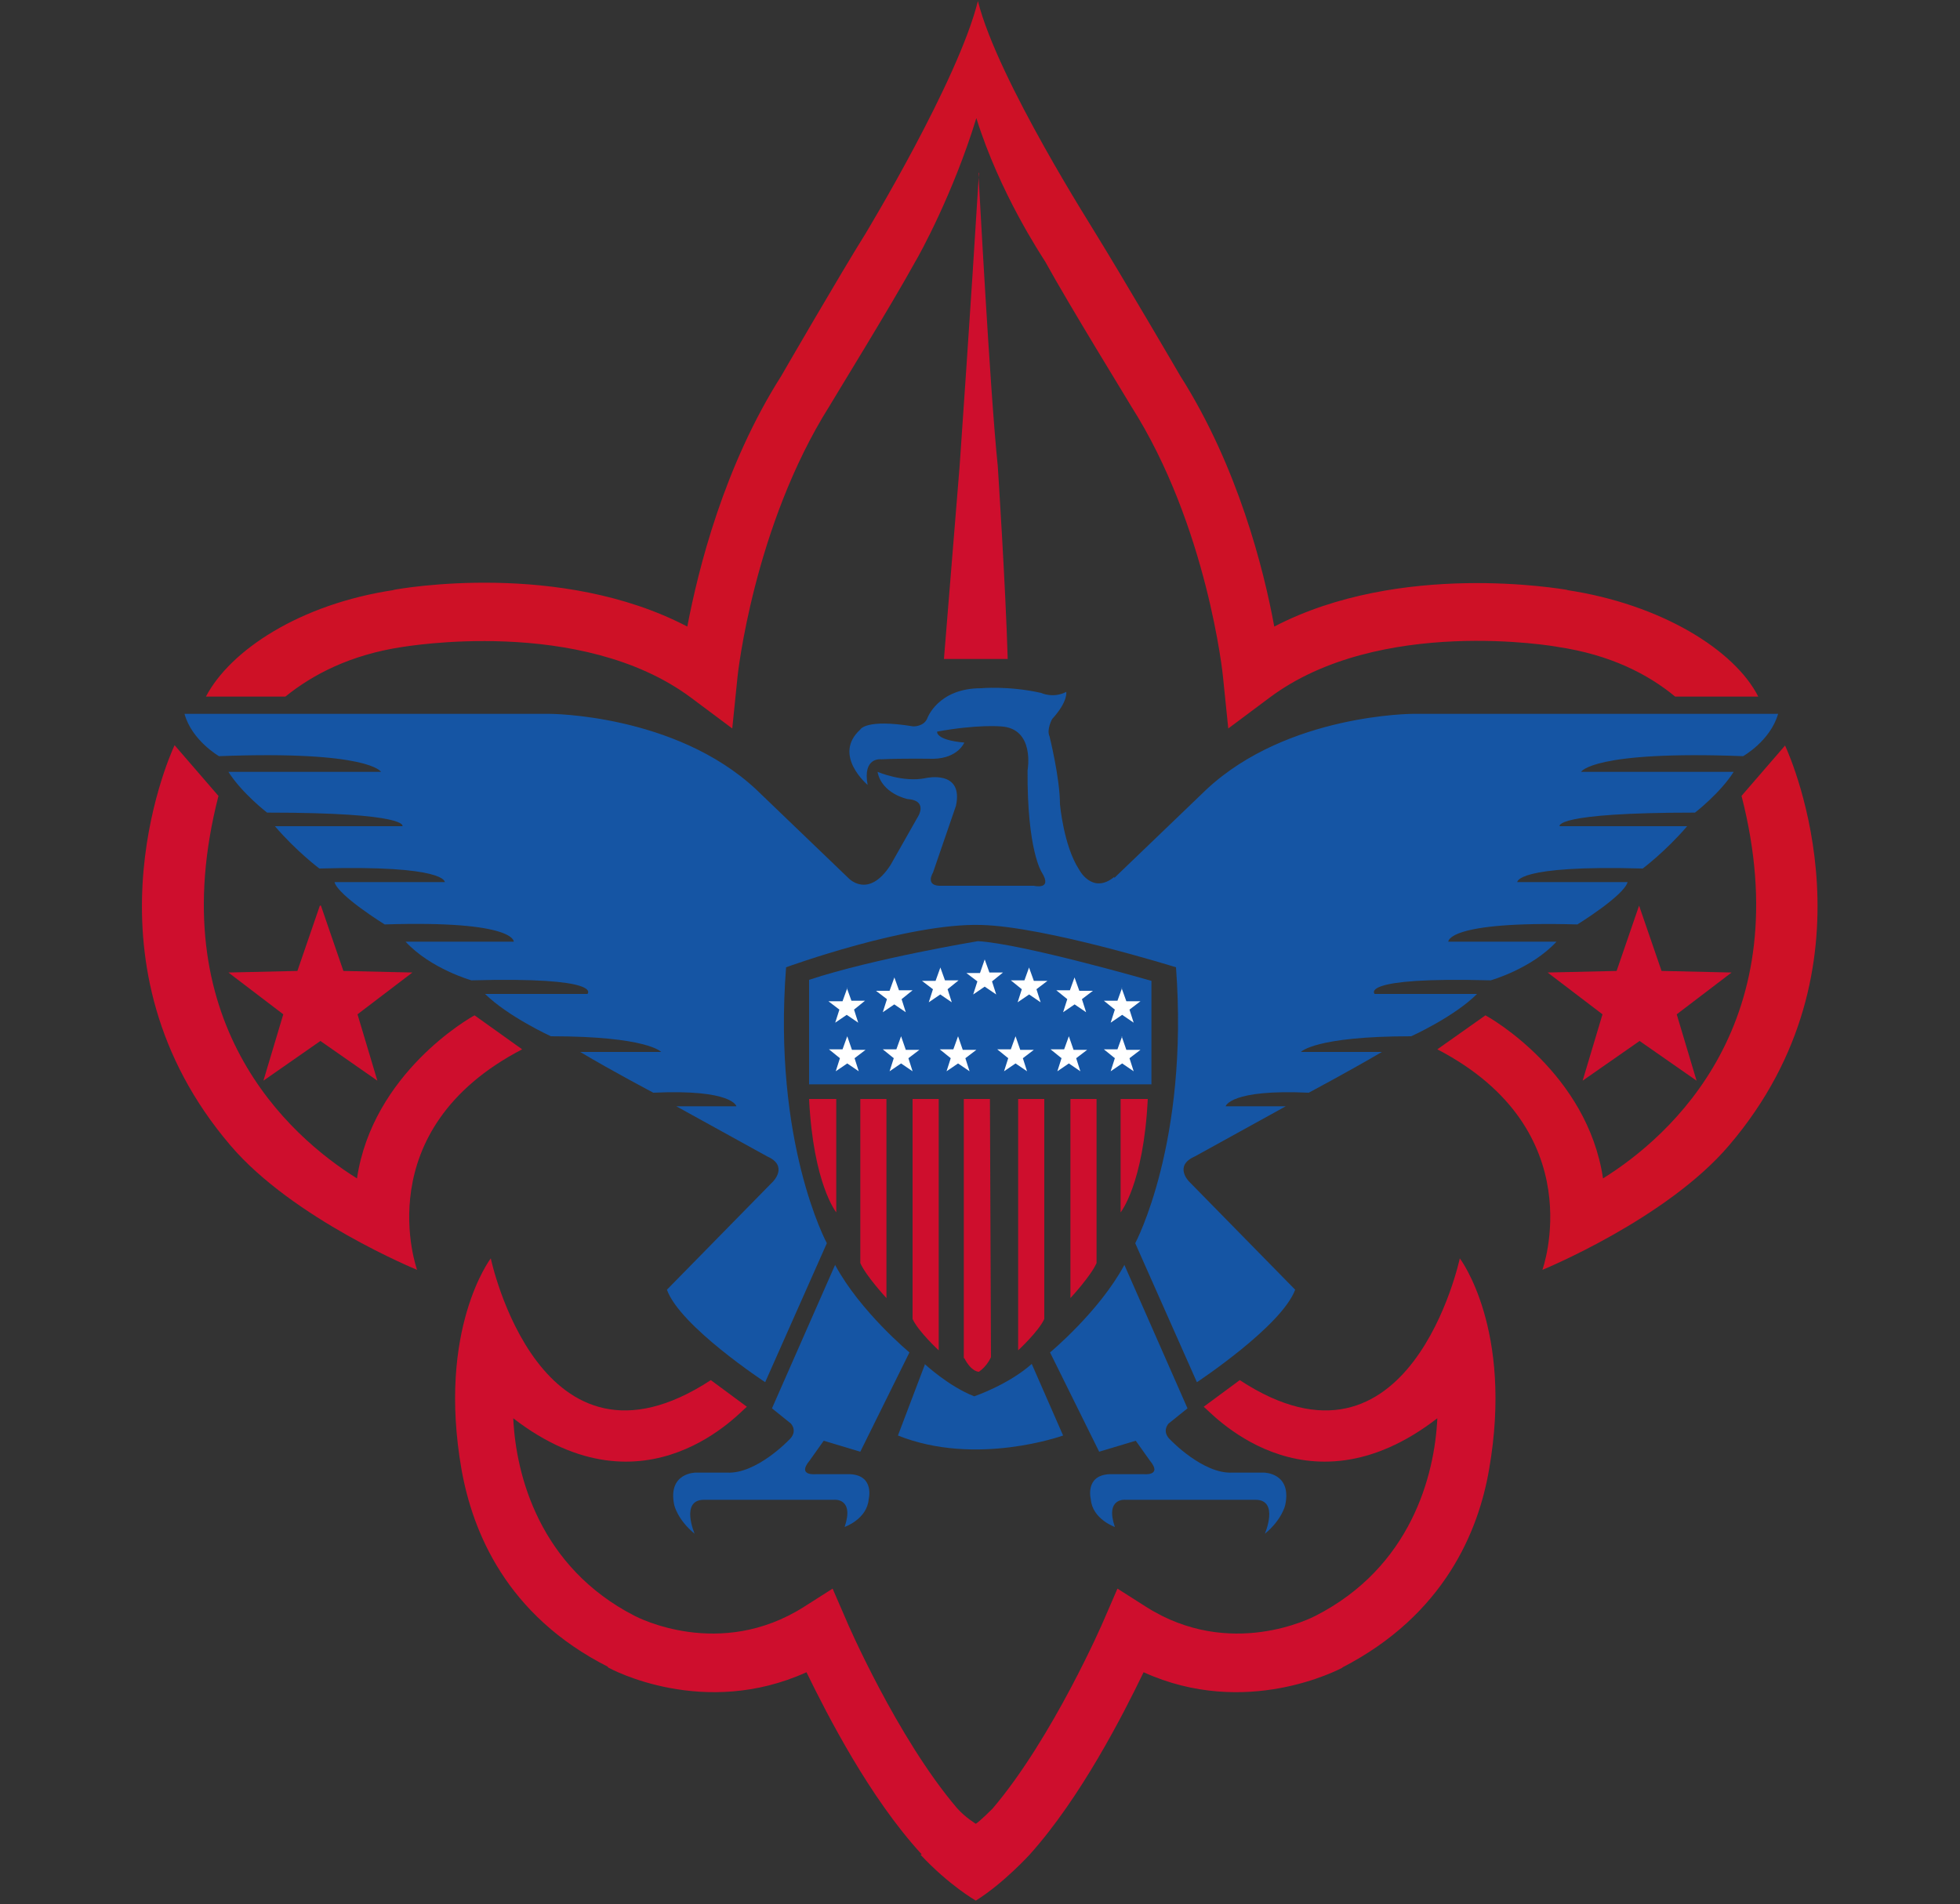 <?xml version="1.0" encoding="UTF-8"?>
<svg id="Layer_1" xmlns="http://www.w3.org/2000/svg" version="1.1" viewBox="0 0 375 364.4">
  <rect x="0" y="0" width="375" height="364.4" fill="#333333" stroke="none"/>
  <!-- Generator: Adobe Illustrator 29.6.0, SVG Export Plug-In . SVG Version: 2.1.1 Build 207)  -->
  <defs>
    <style>
      .st0 {
        fill: #fff;
      }

      .st1 {
        fill: #ce0e2d;
      }

      .st2 {
        fill: #ce1126;
      }

      .st3 {
        fill: #1555a4;
      }
    </style>
  </defs>
  <g>
    <path class="st3" d="M213.2,168l17.7-17c15.5-14.4,39.5-14.4,39.5-14.4h69.8c-1.5,5.2-6.7,8.1-6.7,8.1-28.8-1.1-31,3-31,3h29.2c-2.6,4.1-7.4,7.8-7.4,7.8-27.3,0-25.9,2.6-25.9,2.6h24.4c-4.1,4.8-8.5,8.1-8.5,8.1-24.4-.7-24,2.6-24,2.6h21.1c-.7,2.6-9.6,8.1-9.6,8.1-25.1-.7-24.7,3.3-24.7,3.3h20.7c-4.8,5.2-12.6,7.4-12.6,7.4-25.5-.7-22.2,2.6-22.2,2.6h19.6c-4.4,4.4-12.6,8.1-12.6,8.1-18.5,0-21.1,3-21.1,3h15.5c-6.3,3.7-14,7.8-14,7.8-15.1-.7-15.9,2.6-15.9,2.6h11.5l-17.4,9.6c-4.1,1.8-1.1,4.8-1.1,4.8l20.3,20.7c-2.6,7-18.8,17.7-18.8,17.7l-11.8-26.6s10.3-19.2,7.8-52.8c0,0-25-7.8-37.3-8.1-14-.4-37.3,8.1-37.3,8.1-2.6,33.6,7.8,52.8,7.8,52.8l-11.8,26.6s-16.3-10.7-18.8-17.7l20.3-20.7s3-3-1.1-4.8l-17.4-9.6h11.5s-.7-3.3-15.9-2.6c0,0-7.8-4.1-14-7.8h15.5s-2.6-3-21.1-3c0,0-8.1-3.7-12.6-8.1h19.6s3.3-3.3-22.2-2.6c0,0-7.8-2.2-12.6-7.4h20.7s.4-4.1-24.7-3.3c0,0-8.9-5.5-9.6-8.1h21.1s.4-3.3-24-2.6c0,0-4.4-3.3-8.5-8.1h24.4s1.5-2.6-25.9-2.6c0,0-4.8-3.7-7.4-7.8h29.2s-2.2-4.1-31-3c0,0-5.2-3-6.6-8.1h69.8s24,0,39.5,14.4l17.7,17s3.8,4.2,8.1-2.5l5.1-9s2.3-3.3-1.9-3.6c0,0-4.9-1-5.7-5.2,0,0,4.9,2.1,9.2,1.2,0,0,7.3-1.7,5.8,5.3l-4.4,12.8s-1.7,2.7,1.8,2.5h17.5s3.7.9,1.5-2.6c0,0-2.8-4.2-2.7-19.5,0,0,1.5-8.1-5.2-8.4,0,0-4.4-.4-12.1,1,0,0-.4,1.6,5.2,2.1,0,0-1.2,3-5.9,3.1,0,0-5.9-.1-10,.1,0,0-3.6-.5-2.6,4.9,0,0-6.8-5.7-1.4-10.6,0,0,1-2.1,10.1-.6,0,0,2,.1,2.7-1.5,0,0,2-5.8,10.3-5.8,0,0,5.3-.5,11.5.9,0,0,2.3,1.1,4.8-.2,0,0,.4,1.8-2.7,5.2,0,0-1.1,2-.5,3.3,0,0,2,8,2,13,0,0,.7,7.9,3.6,12.4,0,0,2.5,5,6.8,1.5v.2Z"/>
    <path class="st3" d="M159.8,242l-12.1,27.5,3.6,2.9s1.5,1.5-.4,3.2c0,0-6.2,6.5-11.8,6.2h-6s-5.4,0-4.1,6.2c0,0,.6,2.8,3.9,5.5,0,0-2.8-6.5,1.8-6.5h24.9s3.9-.4,2,5.2c0,0,4.3-1.5,4.6-5.3,0,0,1.2-4.6-3.6-4.8h-6.5s-3.7.4-1.2-2.6l2.7-3.8,7,2.1,9.4-19s-9.4-7.8-14.2-16.7h0ZM215.1,242l12.1,27.5-3.6,2.9s-1.5,1.5.4,3.2c0,0,6.2,6.5,11.8,6.2h6s5.4,0,4.1,6.2c0,0-.6,2.8-3.9,5.5,0,0,2.8-6.5-1.8-6.5h-24.9s-3.9-.4-2,5.2c0,0-4.3-1.5-4.6-5.3,0,0-1.2-4.6,3.6-4.8h6.5s3.7.4,1.2-2.6l-2.7-3.8-7,2.1-9.4-19s9.4-7.8,14.2-16.7h0ZM176.9,261s4.6,4.3,9.5,6.2c0,0,6.5-2.2,11-6.2l6,13.7s-16.6,6-31.6,0l5.2-13.7h0Z"/>
    <path class="st3" d="M220.3,207.5v-19.8s-24.6-7.1-33.2-7.6c0,0-19.9,3.3-32.3,7.4v20h65.5Z"/>
  </g>
  <path class="st0" d="M188.4,183.6l.9,2.5h2.6l-2.1,1.7.8,2.5-2.2-1.5-2.2,1.5.8-2.5-2.1-1.6h2.6l.9-2.6h0ZM179.9,185.1l.9,2.5h2.6l-2.1,1.7.8,2.5-2.2-1.5-2.2,1.5.8-2.5-2.1-1.6h2.6l.9-2.5h0ZM171.1,187l.9,2.5h2.6l-2.1,1.7.8,2.5-2.2-1.5-2.2,1.5.8-2.5-2.1-1.6h2.6l.9-2.5h0ZM162,189l.9,2.5h2.6l-2.1,1.7.8,2.5-2.2-1.5-2.2,1.5.8-2.5-2.1-1.6h2.7l.9-2.5h0ZM196.9,185.1l-.9,2.5h-2.6l2.1,1.7-.8,2.5,2.2-1.5,2.2,1.5-.8-2.5,2.1-1.6h-2.6l-.9-2.5h0ZM205.6,187l-.9,2.5h-2.6l2.1,1.7-.8,2.5,2.2-1.5,2.2,1.5-.8-2.5,2.1-1.6h-2.6l-.9-2.5h0ZM214.7,189l-.9,2.5h-2.6l2.1,1.7-.8,2.5,2.2-1.5,2.2,1.5-.8-2.5,2.1-1.6h-2.7l-.9-2.5h0ZM214.7,198.3l-.9,2.5h-2.6l2.1,1.7-.8,2.5,2.2-1.5,2.2,1.5-.8-2.5,2.1-1.6h-2.7l-.9-2.6h0ZM204.5,198.3l-.9,2.5h-2.6l2.1,1.7-.8,2.5,2.2-1.5,2.2,1.5-.8-2.5,2.1-1.6h-2.6l-.9-2.6h0ZM194.3,198.3l-.9,2.5h-2.6l2.1,1.7-.8,2.5,2.2-1.5,2.2,1.5-.8-2.5,2.1-1.6h-2.6l-.9-2.6h0ZM183.3,198.3l-.9,2.5h-2.6l2.1,1.7-.8,2.5,2.2-1.5,2.2,1.5-.8-2.5,2.1-1.6h-2.6l-.9-2.6h0ZM172.4,198.3l-.9,2.5h-2.6l2.1,1.7-.8,2.5,2.2-1.5,2.2,1.5-.8-2.5,2.1-1.6h-2.6l-.9-2.6h0ZM162.1,198.3l-.9,2.5h-2.6l2.1,1.7-.8,2.5,2.2-1.5,2.2,1.5-.8-2.5,2.1-1.6h-2.6l-.9-2.6h0Z"/>
  <g>
    <path class="st1" d="M176.3,354.8c-9.9-10.8-17.9-26.4-22-34.8-19.6,8.9-37.3-.5-38.1-1h.2c-19.6-9.9-26-26-28.1-37.8-4.7-26.9,5.6-40.4,5.6-40.4,0,0,9.4,44.7,42.1,23.3l6.9,5.1c-.8.4-19.2,21.9-44.7,2.2.5,11,5.1,28.5,23.2,37.8h0c.6.3,16.3,8.5,32.4-1.7l5.5-3.5,2.6,6c.1.3,9.7,22.5,21.2,36,1.6,1.8,3.6,3,3.6,3,.7-.4,3.2-2.9,3.2-2.9,11.5-13.5,21.2-35.8,21.3-36.1l2.6-6,5.5,3.5c16.1,10.2,31.8,2,32.4,1.7h0c18.2-9.3,22.8-26.8,23.3-37.8-25.5,19.7-43.9-1.8-44.7-2.2l6.9-5.1c32.6,21.4,42.1-23.3,42.1-23.3,0,0,10.3,13.5,5.6,40.4-2,11.7-8.5,27.8-28.1,37.9h.1c-.8.4-18.5,9.8-38.1.9-4,8.3-12.1,24.1-21.8,34.9,0,0-5,5.5-10.3,8.8,0,0-5.1-2.9-10.6-8.8h.2Z"/>
    <path class="st1" d="M154.8,210.3h5.2v21.7s-4.4-5.4-5.2-21.7ZM164.6,210.3h5v38.1s-3.9-4.2-5-6.7v-31.4h0ZM174.6,210.3h5v48.1s-3.9-3.6-5-6v-42.1ZM219.6,210.3h-5.2v21.7s4.4-5.4,5.2-21.7ZM209.8,210.3h-5v38.1s3.9-4.2,5-6.7v-31.4h0ZM199.8,210.3h-5v48.1s3.9-3.6,5-6v-42.1ZM184.4,259.9v-49.6h5l.2,49.4s-.7,1.7-2.3,2.8c0,0-1.4.1-2.8-2.6h0Z"/>
    <path class="st1" d="M61.4,173.3l4.3,12.5,13.2.3-10.5,8,3.8,12.7-10.9-7.6-10.9,7.6,3.8-12.7-10.5-8,13.2-.3,4.3-12.5h.2ZM187.2,33.1s2.2,41.7,3.7,56.1c0,0,1.5,22.9,1.9,36.9h-12.2s2.2-27,3-36.9c0,0,2.2-31.4,3.7-56.1h0Z"/>
    <path class="st1" d="M41.8,152.3c-11.1,43.2,13.5,65.1,26.5,73.2,3-20.1,21.5-30.7,22.5-31.2l9.1,6.5c-29.8,15.5-20.1,42.2-20.1,42.2,0,0-23.7-9.7-35.7-23.8-29.2-34.2-12.1-73.6-10.7-76.6l8.3,9.6h0ZM317.9,185.8l-4.3-12.5-4.3,12.5-13.2.3,10.5,8-3.8,12.7,10.9-7.6,10.9,7.6-3.8-12.7,10.5-8-13.2-.3h-.2Z"/>
    <path class="st2" d="M341.5,142.7l-8.3,9.6c11.1,43.2-13.5,65.1-26.5,73.2-3-20.1-21.5-30.7-22.5-31.2l-9.2,6.5c29.8,15.5,20.1,42.2,20.1,42.2,0,0,23.7-9.7,35.7-23.8,29.2-34.2,12.1-73.6,10.7-76.6h0ZM299.8,112.9h.2c-1.4-.2-32-5.6-56.2,7-2-11-7-30.7-18-48-.1-.2-11.4-19.5-16.1-27.1h0c-.1-.3-18.8-29.4-22.6-44.6-3.8,15.3-21.4,44.3-21.5,44.5h0c-4.7,7.5-16,27-16.1,27.2-11,17.3-15.9,37-18,48-24.3-12.7-54.8-7.3-56.3-7h.2c-18.1,2.7-31.4,11.6-36,20.4h15.2c5.2-4.2,12.4-8,22.4-9.5h0c.3,0,34.1-6,55.2,9.7l7.9,5.9,1-9.8c0-.3,3.1-28.9,17.6-51.9.5-.9,11.9-19.4,16.4-27.6.8-1.3,7.3-13.1,11.7-27.5,4.5,14.4,12.4,26.2,13.2,27.5,4.5,8.2,15.9,26.7,16.4,27.6,14.6,22.9,17.6,51.6,17.6,51.9l1,9.8,7.9-5.9c21-15.7,54.8-9.8,55.2-9.7h0c10,1.5,17.2,5.2,22.4,9.5h15.9c-4.5-8.9-18.6-17.7-36.7-20.4h.1Z"/>
  </g>
</svg>